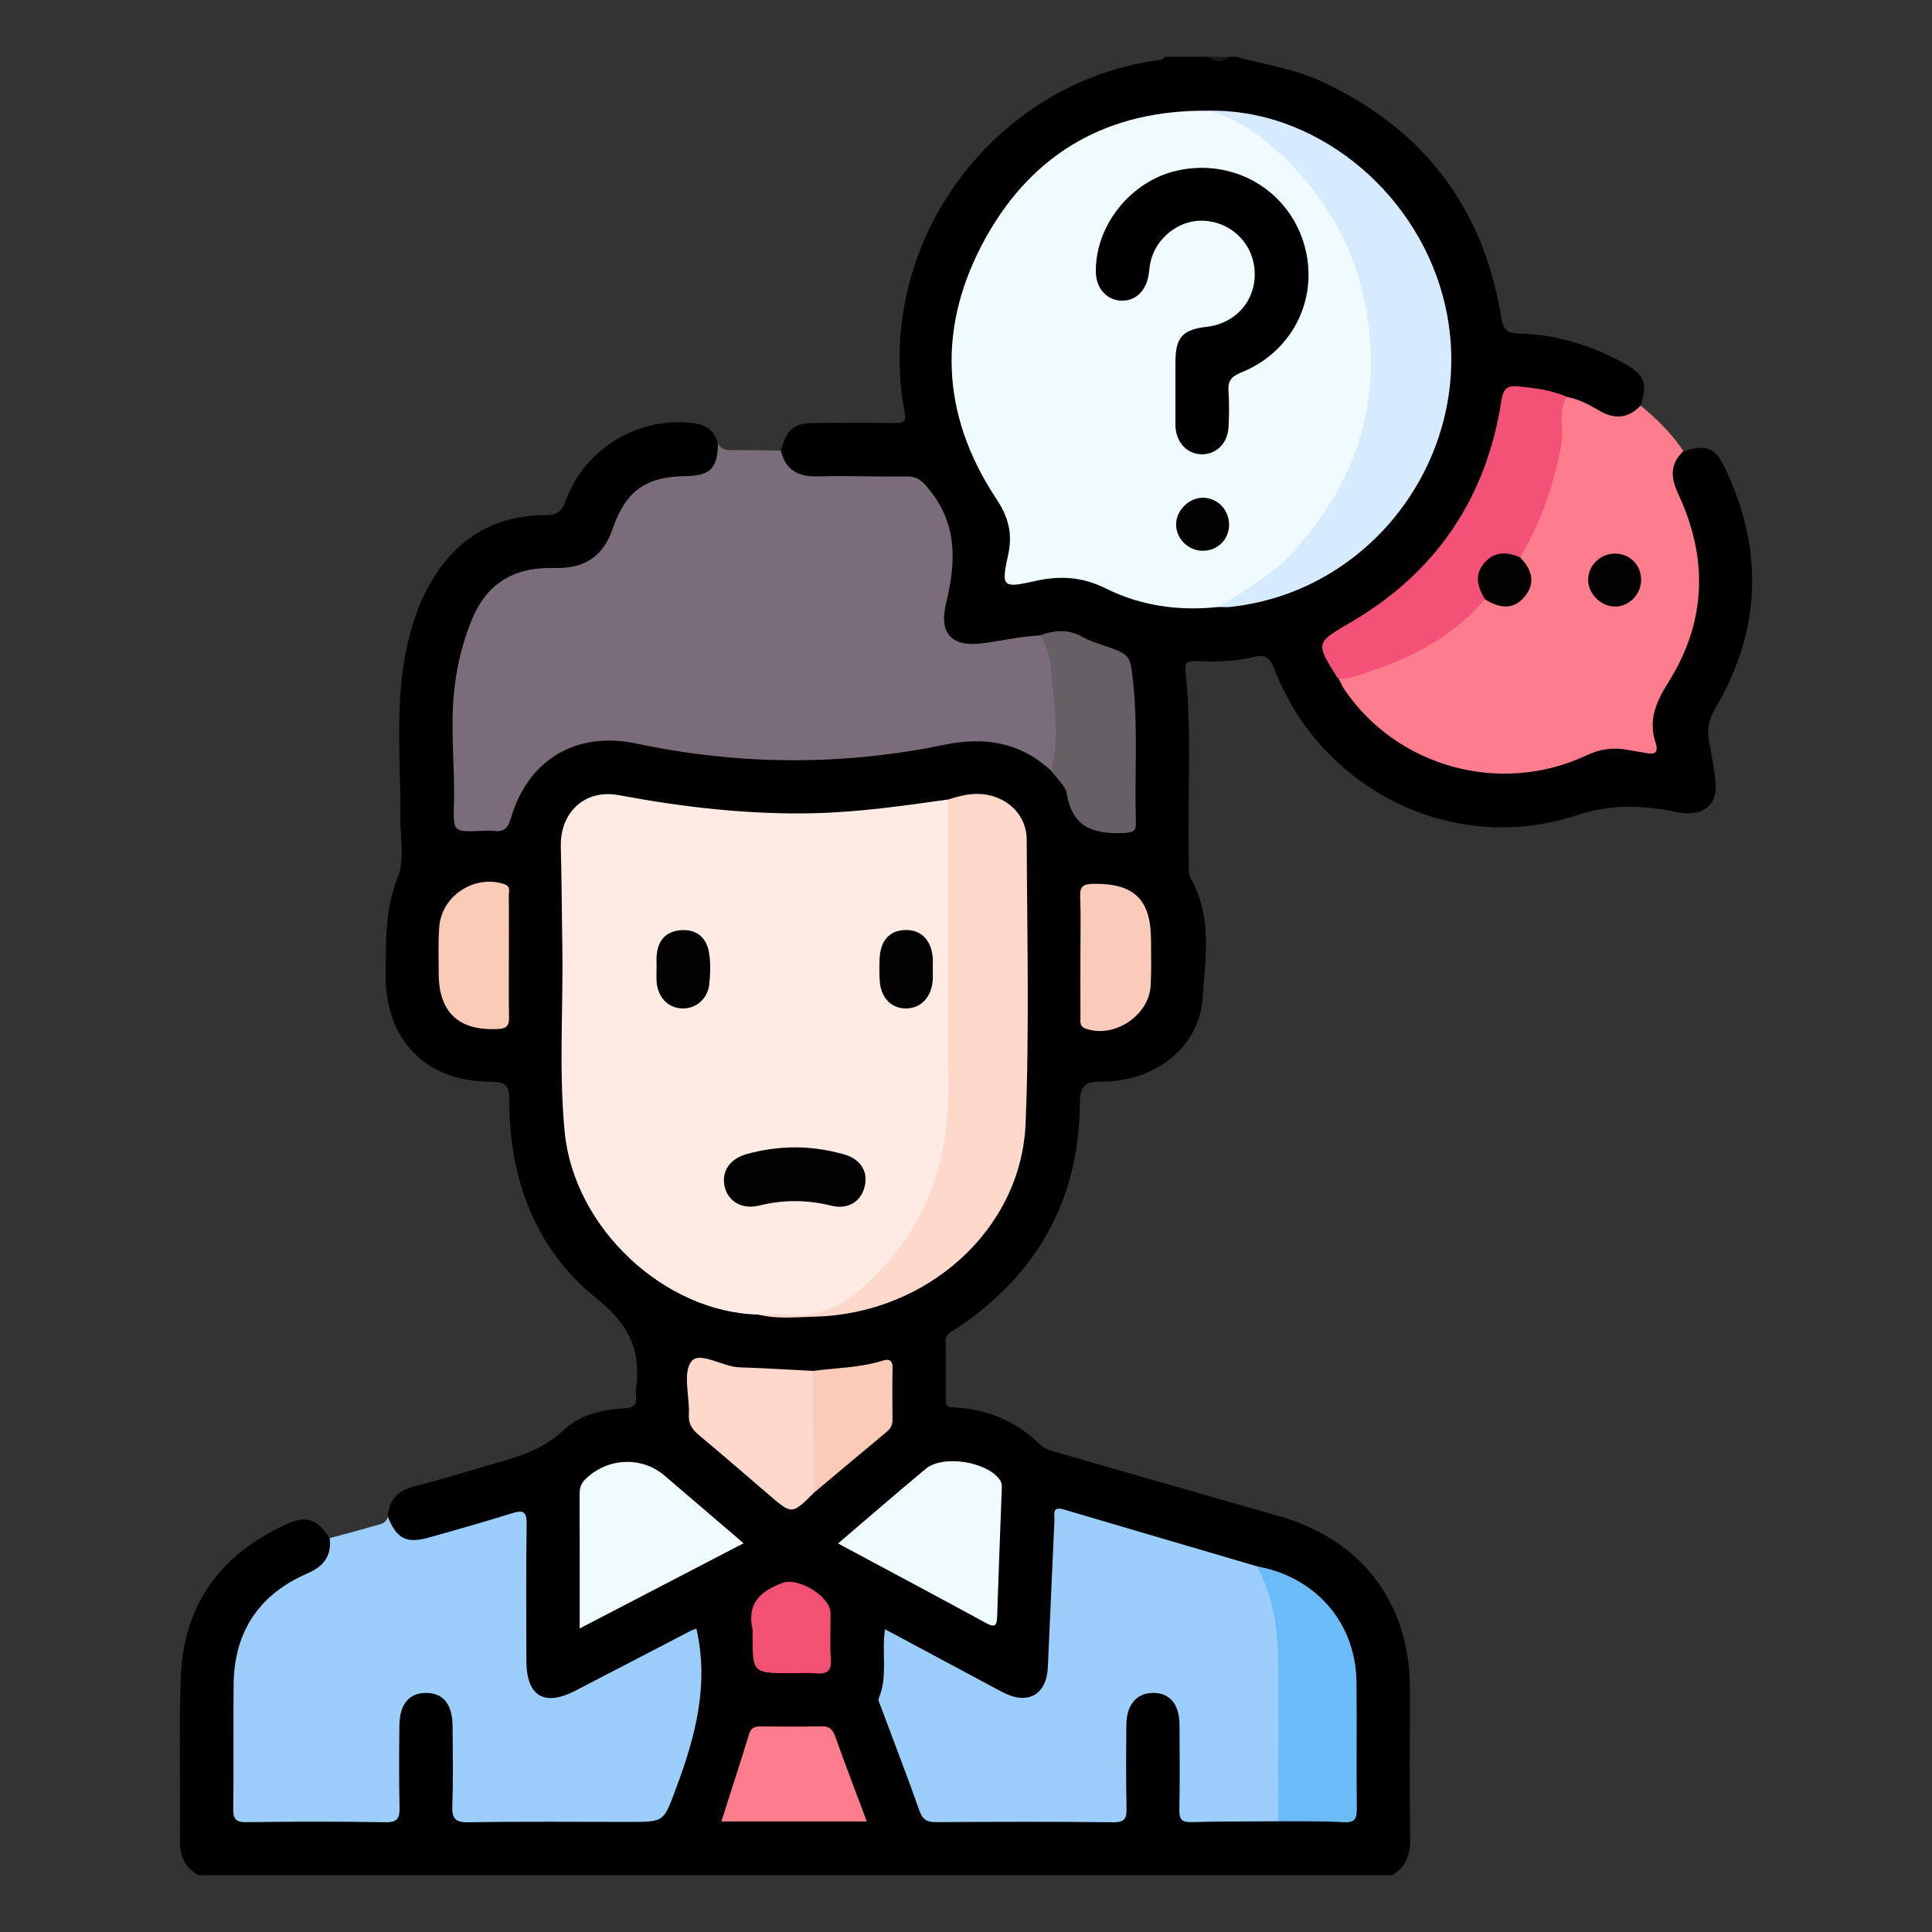 <?xml version="1.0" encoding="utf-8"?>
<!-- Generator: Adobe Illustrator 16.0.0, SVG Export Plug-In . SVG Version: 6.00 Build 0)  -->
<!DOCTYPE svg PUBLIC "-//W3C//DTD SVG 1.1//EN" "http://www.w3.org/Graphics/SVG/1.1/DTD/svg11.dtd">
<svg version="1.1" id="Layer_1" xmlns="http://www.w3.org/2000/svg" xmlns:xlink="http://www.w3.org/1999/xlink" x="0px" y="0px"
	 width="85px" height="85px" viewBox="0 0 85 85" enable-background="new 0 0 85 85" xml:space="preserve">
<rect x="0" y="0" width="85" height="85" fill="#333333" stroke="none"/>
<g>
	<path fill-rule="evenodd" clip-rule="evenodd" d="M34.348,19.822c0.321-1.018,0.575-1.213,1.604-1.216
		c1.145-0.003,2.291-0.016,3.436,0.008c0.395,0.009,0.48-0.095,0.408-0.485c-1.395-7.522,4.047-14.612,11.291-15.495
		c0.058-0.007,0.106-0.088,0.16-0.134c0.625,0,1.25,0,1.875,0c0.312,0.128,0.625,0.128,0.938,0c0.104,0,0.208,0,0.312,0
		c1.265,0.335,2.568,0.525,3.773,1.084c4.463,2.073,7.118,5.531,7.905,10.383c0.096,0.593,0.293,0.694,0.817,0.709
		c1.64,0.043,3.167,0.527,4.599,1.317c0.893,0.492,1.031,0.872,0.714,1.851c-0.36,0.637-0.9,0.804-1.699,0.496
		c-0.529-0.203-1.012-0.516-1.556-0.687c-0.53-0.232-1.1-0.306-1.662-0.403c-0.609-0.105-0.966,0.059-1.067,0.755
		c-0.207,1.427-0.721,2.757-1.373,4.044c-1.24,2.448-3.12,4.259-5.479,5.6c-1.069,0.607-1.093,0.61-0.542,1.708
		c0.082,0.163,0.172,0.321,0.265,0.479c1.73,2.593,4.142,3.974,7.267,4.004c1.069,0.011,2.138-0.184,3.103-0.682
		c0.78-0.402,1.563-0.502,2.417-0.337c0.749,0.145,0.827,0.08,0.681-0.624c-0.15-0.726,0.056-1.313,0.449-1.907
		c1.783-2.688,2.009-5.509,0.673-8.451c-0.457-1.007-0.344-1.545,0.408-1.992c1.021-0.307,1.405-0.159,1.864,0.819
		c1.677,3.578,1.546,7.094-0.464,10.503c-0.289,0.49-0.372,0.932-0.271,1.463c0.117,0.612,0.237,1.228,0.285,1.848
		c0.066,0.861-0.468,1.357-1.338,1.301c-0.206-0.013-0.411-0.063-0.615-0.102c-1.399-0.258-2.706-0.292-4.157,0.188
		c-5.417,1.792-11.223-1.083-13.295-6.414c-0.195-0.503-0.393-0.691-0.94-0.548c-0.836,0.218-1.702,0.21-2.562,0.183
		c-0.33-0.011-0.452,0.062-0.414,0.432c0.291,2.804,0.074,5.617,0.147,8.426c0.006,0.231-0.032,0.505,0.073,0.688
		c0.97,1.679,0.651,3.514,0.533,5.271c-0.144,2.148-2.068,3.678-4.413,3.68c-0.764,0-0.984,0.153-0.99,0.965
		c-0.027,4.277-1.916,7.569-5.467,9.926c-0.188,0.125-0.434,0.198-0.432,0.497c0.004,0.885,0.004,1.77,0.002,2.654
		c0,0.32,0.235,0.284,0.438,0.297c1.432,0.086,2.673,0.614,3.698,1.621c0.2,0.195,0.444,0.265,0.689,0.336
		c3.291,0.949,6.582,1.895,9.875,2.835c3.585,1.024,5.703,3.801,5.716,7.518c0.008,2.212-0.022,4.425,0.016,6.636
		c0.012,0.719-0.173,1.263-0.797,1.633c-17.5,0-35,0-52.5,0c-0.614-0.325-0.84-0.822-0.83-1.526
		c0.035-2.414-0.055-4.833,0.042-7.244c0.126-3.146,1.753-5.346,4.593-6.651c0.943-0.434,1.368-0.276,1.955,0.594
		c0.329,0.758,0.101,1.297-0.795,1.693c-0.978,0.434-1.793,1.032-2.388,1.937c-0.502,0.765-0.771,1.593-0.78,2.498
		c-0.019,1.744-0.014,3.489-0.002,5.233c0.005,0.807,0.091,0.89,0.907,0.894c1.666,0.01,3.333-0.01,4.999,0.01
		c0.599,0.008,0.848-0.214,0.831-0.821c-0.025-0.885-0.009-1.771-0.004-2.656c0.002-0.445,0.047-0.886,0.214-1.302
		c0.257-0.64,0.797-0.925,1.513-0.815c0.618,0.095,1.004,0.488,1.042,1.174c0.065,1.17,0.009,2.343,0.027,3.514
		c0.013,0.811,0.089,0.895,0.903,0.897c2.395,0.009,4.791-0.013,7.186,0.014c0.692,0.008,1.029-0.274,1.234-0.916
		c0.39-1.214,0.781-2.43,1.136-3.653c0.289-0.994-0.048-2.015-0.003-3.025c0.018-0.401-0.308-0.246-0.51-0.148
		c-0.562,0.272-1.129,0.538-1.667,0.856c-0.987,0.585-2.022,1.077-3.057,1.569c-1.373,0.651-2.326,0.078-2.379-1.453
		c-0.058-1.664-0.018-3.332-0.016-4.998c0.002-1.632,0.042-1.442-1.366-1.051c-0.928,0.258-1.847,0.549-2.782,0.781
		c-0.951,0.236-1.552-0.199-1.686-1.171c0.036-0.756,0.44-1.16,1.169-1.344c1.032-0.259,2.048-0.577,3.07-0.872
		c1.238-0.357,2.48-0.644,3.483-1.594c0.705-0.667,1.687-0.916,2.666-0.962c0.461-0.021,0.587-0.202,0.523-0.611
		c-0.008-0.052-0.008-0.105,0-0.156c0.249-1.695-0.24-2.882-1.702-4.051c-2.719-2.173-3.872-5.274-3.867-8.756
		c0.001-0.661-0.178-0.798-0.815-0.799c-2.903-0.002-4.668-1.876-4.626-4.788c0.021-1.427-0.031-2.82,0.537-4.212
		c0.303-0.744,0.11-1.696,0.116-2.555c0.017-2.365-0.228-4.736,0.189-7.091c0.205-1.158,0.55-2.281,1.133-3.298
		c1.106-1.932,2.79-2.975,5.038-2.983c0.524-0.002,0.738-0.14,0.922-0.652c0.822-2.292,3.235-3.717,5.64-3.394
		c0.533,0.072,0.915,0.346,1.041,0.902c0.229,1.03-0.128,1.53-1.162,1.626c-0.129,0.013-0.26,0.012-0.39,0.017
		c-1.402,0.049-2.37,0.713-2.816,2.054c-0.456,1.371-1.414,1.996-2.824,2.004c-0.104,0.001-0.208,0.004-0.312,0.006
		c-1.523,0.022-2.556,0.768-3.13,2.156c-0.761,1.84-0.963,3.762-0.777,5.731c0.081,0.857,0.046,1.715,0.041,2.572
		c-0.003,0.501,0.178,0.684,0.691,0.678c1.11-0.013,1.14-0.007,1.542-1.018c0.79-1.982,2.808-3.192,4.922-2.932
		c1.624,0.201,3.225,0.54,4.862,0.689c3.085,0.281,6.124,0.043,9.153-0.52c0.638-0.118,1.277-0.266,1.932-0.208
		c1.181,0.104,2.217,0.534,3.048,1.404c0.489,0.514,0.924,1.073,1.089,1.772c0.147,0.626,0.505,0.812,1.119,0.808
		c1.211-0.009,1.22,0.02,1.21-1.19c-0.014-1.738,0.063-3.478-0.148-5.213c-0.086-0.7-0.313-1.14-1.048-1.334
		c-0.937-0.248-1.796-0.877-2.841-0.489c-0.85,0.116-1.688,0.297-2.538,0.41c-1.251,0.168-1.944-0.481-1.838-1.745
		c0.061-0.724,0.204-1.44,0.344-2.153c0.124-0.623,0.026-1.167-0.313-1.707c-1.224-1.943-0.618-1.762-3.072-1.775
		c-0.909-0.005-1.82,0.046-2.727-0.025C34.712,21.064,34.302,20.605,34.348,19.822z"/>
	<path fill-rule="evenodd" clip-rule="evenodd" fill="#181818" d="M54.06,2.5c-0.312,0.264-0.625,0.222-0.938,0
		C53.435,2.5,53.747,2.5,54.06,2.5z"/>
	<path fill-rule="evenodd" clip-rule="evenodd" fill="#FE7D8D" d="M74.064,19.846c-0.606,0.572-0.562,1.175-0.223,1.9
		c1.321,2.818,1.23,5.617-0.432,8.259c-0.55,0.874-0.901,1.669-0.569,2.674c0.124,0.378,0.012,0.541-0.399,0.456
		c-0.254-0.053-0.514-0.08-0.769-0.133c-0.653-0.134-1.247-0.065-1.88,0.233c-3.775,1.777-8.338,0.513-10.649-2.909
		c-0.1-0.147-0.167-0.317-0.249-0.477c0.201-0.238,0.502-0.262,0.77-0.332c1.994-0.527,3.724-1.526,5.243-2.906
		c0.115-0.105,0.229-0.211,0.372-0.276c0.21-0.079,0.405-0.003,0.603,0.059c0.416,0.129,0.773,0.026,1.039-0.312
		c0.269-0.341,0.26-0.714,0.047-1.086c-0.104-0.18-0.218-0.354-0.195-0.577c0.322-0.897,0.844-1.705,1.132-2.621
		c0.356-1.14,0.612-2.286,0.642-3.485c0.007-0.306-0.166-0.766,0.391-0.848c0.52,0.093,0.978,0.34,1.423,0.601
		c0.674,0.396,1.274,0.35,1.821-0.222C72.892,18.433,73.549,19.073,74.064,19.846z"/>
	<path fill-rule="evenodd" clip-rule="evenodd" fill="#7A6C79" d="M34.348,19.822c0.208,0.841,0.747,1.158,1.604,1.137
		c1.324-0.034,2.65,0.017,3.976,0.006c0.477-0.004,0.69,0.246,0.976,0.6c1.238,1.534,1.149,3.194,0.721,4.969
		c-0.333,1.378,0.271,1.959,1.669,1.76c0.539-0.077,1.074-0.177,1.613-0.256c0.282-0.041,0.567-0.059,0.851-0.086
		c0.426,0.021,0.453,0.38,0.522,0.662c0.384,1.55,0.418,3.13,0.338,4.714c-0.012,0.241-0.01,0.54-0.371,0.58
		c-1.357-1.248-2.909-1.511-4.701-1.141c-4.512,0.932-9.036,0.901-13.552-0.054c-2.648-0.56-4.771,0.712-5.522,3.298
		c-0.126,0.435-0.313,0.607-0.753,0.547c-0.204-0.027-0.416-0.005-0.624,0.002c-1.139,0.039-1.157,0.04-1.123-1.16
		c0.046-1.611-0.158-3.218-0.007-4.835c0.107-1.154,0.36-2.252,0.8-3.317c0.627-1.521,1.771-2.253,3.401-2.259
		c0.156-0.001,0.312,0.004,0.468,0c1.195-0.036,1.929-0.584,2.32-1.727c0.562-1.644,1.45-2.289,3.181-2.314
		c1.112-0.016,1.437-0.336,1.449-1.432c0.171,0.294,0.448,0.291,0.743,0.289C32.998,19.799,33.673,19.814,34.348,19.822z"/>
	<path fill-rule="evenodd" clip-rule="evenodd" fill="#9CCEFC" d="M17.063,66.731c0.388,0.966,0.813,1.192,1.797,0.916
		c1.225-0.343,2.449-0.688,3.662-1.068c0.5-0.156,0.657-0.078,0.648,0.481c-0.031,2.003-0.015,4.007-0.011,6.01
		c0.003,1.547,0.776,2.024,2.145,1.318c1.685-0.868,3.363-1.747,5.045-2.619c0.109-0.057,0.229-0.093,0.29-0.116
		c0.563,2.472-0.044,4.755-0.896,7.025c-0.546,1.456-0.488,1.479-2.021,1.479c-2.368,0-4.736-0.024-7.103,0.016
		c-0.608,0.011-0.74-0.175-0.719-0.741c0.043-1.169,0.022-2.341,0.01-3.512c-0.01-0.949-0.416-1.436-1.162-1.438
		c-0.744-0.003-1.165,0.49-1.176,1.429c-0.015,1.196-0.022,2.395,0.005,3.591c0.011,0.472-0.068,0.68-0.621,0.669
		c-2.029-0.036-4.059-0.03-6.088-0.003c-0.48,0.007-0.615-0.118-0.607-0.602c0.03-1.821-0.003-3.644,0.017-5.465
		c0.026-2.315,1.121-3.956,3.239-4.873c0.724-0.313,1.079-0.771,0.988-1.557c0.649-0.176,1.302-0.342,1.946-0.534
		C16.688,67.068,16.98,67.046,17.063,66.731z"/>
	<path fill-rule="evenodd" clip-rule="evenodd" fill="#FEEBE3" d="M33.376,57.836c-4.134-0.088-8.119-3.802-8.531-8.022
		c-0.269-2.75-0.057-5.513-0.106-8.27c-0.025-1.431-0.028-2.861-0.066-4.291c-0.04-1.51,1.059-2.548,2.548-2.27
		c2.846,0.531,5.704,0.864,8.604,0.795c1.979-0.048,3.933-0.328,5.889-0.604c0.258,0.276,0.229,0.624,0.23,0.959
		c0.004,4.185,0.071,8.371-0.02,12.554c-0.073,3.371-1.458,6.175-4.107,8.319c-0.781,0.632-1.634,0.98-2.654,0.887
		C34.569,57.839,33.968,57.951,33.376,57.836z"/>
	<path fill-rule="evenodd" clip-rule="evenodd" fill="#EFFBFE" d="M53.592,26.705c-1.72,0.189-3.399-0.049-4.932-0.811
		c-1.053-0.524-2.029-0.578-3.138-0.327c-1.428,0.322-1.478,0.259-1.165-1.176c0.202-0.929,0.006-1.646-0.53-2.456
		c-2.458-3.714-2.602-7.629-0.451-11.489c2.094-3.761,5.414-5.617,9.751-5.574c1.651,0.083,2.756,1.183,3.798,2.23
		c1.834,1.846,3.008,4.091,3.429,6.69c0.521,3.226-0.143,6.197-1.943,8.911c-0.84,1.268-1.87,2.356-3.148,3.204
		C54.738,26.255,54.213,26.573,53.592,26.705z"/>
	<path fill-rule="evenodd" clip-rule="evenodd" fill="#9CCEFC" d="M56.237,80.129c-1.275,0.009-2.551,0.004-3.825,0.036
		c-0.414,0.011-0.533-0.121-0.525-0.53c0.025-1.249,0.016-2.5,0.007-3.75c-0.006-0.918-0.441-1.421-1.189-1.404
		c-0.704,0.016-1.14,0.523-1.149,1.387c-0.013,1.224-0.02,2.448,0.006,3.671c0.009,0.438-0.05,0.639-0.575,0.633
		c-2.604-0.03-5.208-0.022-7.812-0.005c-0.4,0.002-0.585-0.114-0.723-0.503c-0.537-1.517-1.119-3.019-1.68-4.527
		c-0.053-0.142-0.152-0.324-0.105-0.436c0.401-0.95,0.112-1.957,0.269-3.021c1.498,0.802,2.955,1.582,4.411,2.362
		c0.274,0.146,0.547,0.299,0.826,0.438c1.063,0.535,1.872,0.068,1.927-1.116c0.099-2.159,0.19-4.318,0.291-6.477
		c0.011-0.247-0.121-0.632,0.402-0.478c2.838,0.839,5.677,1.67,8.516,2.504c0.767,0.643,0.878,1.561,1.015,2.459
		c0.288,1.89,0.131,3.795,0.164,5.693c0.012,0.702,0.009,1.406-0.002,2.109C56.479,79.51,56.508,79.859,56.237,80.129z"/>
	<path fill-rule="evenodd" clip-rule="evenodd" fill="#FED9CB" d="M33.376,57.836c0.337-0.011,0.682-0.073,1.01-0.023
		c2.16,0.331,3.515-0.966,4.756-2.396c1.905-2.197,2.613-4.811,2.583-7.689c-0.042-4.184-0.011-8.368-0.012-12.552
		c0.547-0.178,1.1-0.314,1.683-0.214c1.015,0.175,1.771,0.951,1.775,1.974c0.015,4.165,0.121,8.336-0.049,12.495
		c-0.19,4.674-4.342,8.372-9.265,8.495C35.033,57.946,34.196,58.045,33.376,57.836z"/>
	<path fill-rule="evenodd" clip-rule="evenodd" fill="#D6EBFD" d="M53.592,26.705c1.196-0.726,2.407-1.431,3.358-2.487
		c2.795-3.104,3.906-6.684,3.114-10.83c-0.459-2.401-1.605-4.446-3.278-6.154c-1.015-1.036-2.162-2.007-3.659-2.361
		c4.619-0.122,9.074,3.39,10.355,8.162c1.719,6.398-2.766,12.957-9.348,13.667C53.956,26.721,53.773,26.704,53.592,26.705z"/>
	<path fill-rule="evenodd" clip-rule="evenodd" fill="#F35175" d="M68.937,17.465c-0.433,0.636-0.119,1.361-0.239,2.043
		c-0.313,1.785-0.892,3.457-1.822,5.01c-0.06,0.053-0.132,0.075-0.209,0.077c-1.325,0.038-1.466,0.209-1.274,1.554
		c0.012,0.077-0.016,0.15-0.063,0.214c-1.341,1.579-3.09,2.519-5.016,3.158c-0.456,0.151-0.909,0.377-1.418,0.329
		c-0.021-0.015-0.051-0.024-0.063-0.044c-0.966-1.547-0.952-1.523,0.584-2.42c3.756-2.193,5.972-5.46,6.637-9.752
		c0.087-0.557,0.267-0.686,0.777-0.632C67.552,17.078,68.268,17.157,68.937,17.465z"/>
	<path fill-rule="evenodd" clip-rule="evenodd" fill="#6BBBF8" d="M56.237,80.129c0.002-2.393,0.03-4.785-0.006-7.178
		c-0.021-1.4-0.249-2.776-0.925-4.038c2.593,0.468,4.346,2.493,4.374,5.091c0.021,1.845-0.007,3.69,0.014,5.535
		c0.005,0.438-0.047,0.66-0.575,0.631C58.161,80.115,57.198,80.138,56.237,80.129z"/>
	<path fill-rule="evenodd" clip-rule="evenodd" fill="#EFFBFE" d="M25.504,71.645c0-2.08,0.002-4.005-0.003-5.929
		c-0.001-0.247,0.055-0.438,0.24-0.623c0.959-0.961,2.481-1.042,3.497-0.171c1.143,0.98,2.289,1.958,3.477,2.975
		C30.31,69.146,27.969,70.363,25.504,71.645z"/>
	<path fill-rule="evenodd" clip-rule="evenodd" fill="#EFFBFE" d="M36.869,67.907c1.331-1.136,2.585-2.227,3.864-3.288
		c0.765-0.636,2.74-0.304,3.266,0.507c0.096,0.147,0.078,0.296,0.072,0.447c-0.066,1.844-0.142,3.688-0.201,5.532
		c-0.012,0.375-0.061,0.534-0.479,0.307C41.252,70.248,39.102,69.104,36.869,67.907z"/>
	<path fill-rule="evenodd" clip-rule="evenodd" fill="#675F66" d="M46.246,33.907c0.324-1.164,0.2-2.352,0.078-3.515
		c-0.086-0.821-0.045-1.707-0.567-2.441c0.63-0.226,1.243-0.285,1.861,0.068c0.29,0.166,0.619,0.269,0.938,0.378
		c1.206,0.417,1.172,0.417,1.306,1.724c0.205,1.997,0.052,3.997,0.111,5.995c0.012,0.386-0.014,0.513-0.536,0.533
		c-1.327,0.05-2.251-0.237-2.502-1.723C46.872,34.559,46.484,34.245,46.246,33.907z"/>
	<path fill-rule="evenodd" clip-rule="evenodd" fill="#FED9CB" d="M35.801,65.682c-0.958,0.956-0.957,0.955-1.961,0.093
		c-1.023-0.878-2.042-1.761-3.076-2.624c-0.296-0.247-0.479-0.484-0.457-0.905c0.042-0.802-0.28-1.834,0.108-2.344
		c0.362-0.475,1.36,0.229,2.105,0.254c1.086,0.036,2.171,0.104,3.257,0.158c0.032,0.041,0.086,0.079,0.092,0.124
		C36.097,62.188,36.214,63.938,35.801,65.682z"/>
	<path fill-rule="evenodd" clip-rule="evenodd" fill="#FE7D8D" d="M38.136,80.139c-2.163,0-4.238,0-6.399,0
		c0.418-1.313,0.833-2.584,1.225-3.861c0.091-0.299,0.286-0.323,0.534-0.321c0.883,0.004,1.766,0.015,2.648-0.006
		c0.351-0.008,0.493,0.139,0.605,0.454C37.182,77.622,37.646,78.828,38.136,80.139z"/>
	<path fill-rule="evenodd" clip-rule="evenodd" fill="#FACBB8" d="M47.534,42.018c0-0.858,0.024-1.717-0.011-2.573
		c-0.019-0.461,0.154-0.554,0.58-0.561c1.78-0.028,2.533,0.683,2.536,2.457c0.002,0.676,0.024,1.354-0.015,2.027
		c-0.075,1.329-1.629,2.332-2.86,1.886c-0.283-0.103-0.228-0.311-0.229-0.506C47.531,43.838,47.534,42.928,47.534,42.018z"/>
	<path fill-rule="evenodd" clip-rule="evenodd" fill="#FBCBB8" d="M22.389,42.043c0,0.908-0.012,1.816,0.006,2.725
		c0.006,0.359-0.104,0.484-0.484,0.504c-1.702,0.091-2.596-0.712-2.609-2.401c-0.005-0.7-0.029-1.404,0.025-2.101
		c0.106-1.371,1.557-2.298,2.85-1.875c0.311,0.102,0.205,0.323,0.207,0.502C22.396,40.278,22.389,41.161,22.389,42.043z"/>
	<path fill-rule="evenodd" clip-rule="evenodd" fill="#FBCBB8" d="M35.801,65.682c-0.008-1.79-0.016-3.579-0.023-5.368
		c1.026-0.135,2.07-0.141,3.07-0.454c0.293-0.093,0.427,0.005,0.42,0.332c-0.015,0.753-0.009,1.506-0.001,2.259
		c0.002,0.226-0.072,0.391-0.248,0.537C37.943,63.881,36.873,64.782,35.801,65.682z"/>
	<path fill-rule="evenodd" clip-rule="evenodd" fill="#F35174" d="M34.792,73.613c-1.682,0-1.682,0-1.682-1.696
		c0-0.078,0.015-0.159-0.002-0.233c-0.26-1.141,0.355-1.687,1.328-2.044c0.691-0.253,2.098,0.599,2.105,1.326
		c0.006,0.675-0.036,1.353,0.013,2.024c0.04,0.547-0.188,0.673-0.672,0.63C35.522,73.587,35.156,73.613,34.792,73.613z"/>
	<path fill-rule="evenodd" clip-rule="evenodd" fill="#020101" d="M72.203,25.504c0.002,0.658-0.546,1.203-1.188,1.181
		c-0.604-0.021-1.137-0.566-1.143-1.168c-0.007-0.642,0.549-1.176,1.207-1.16C71.718,24.372,72.201,24.865,72.203,25.504z"/>
	<path fill-rule="evenodd" clip-rule="evenodd" fill="#020101" d="M65.328,26.362c-0.319-0.541-0.484-1.088-0.002-1.623
		c0.448-0.497,0.988-0.455,1.549-0.222c0.512,0.526,0.713,1.12,0.202,1.734C66.562,26.871,65.938,26.746,65.328,26.362z"/>
	<path fill-rule="evenodd" clip-rule="evenodd" fill="#010101" d="M34.994,50.479c0.73,0.001,1.447,0.113,2.147,0.311
		c0.716,0.201,1.06,0.754,0.904,1.397c-0.167,0.689-0.732,1.041-1.487,0.855c-1.056-0.26-2.095-0.266-3.152-0.004
		c-0.75,0.186-1.365-0.172-1.521-0.82c-0.16-0.663,0.21-1.231,0.96-1.441C33.546,50.581,34.264,50.479,34.994,50.479z"/>
	<path fill-rule="evenodd" clip-rule="evenodd" fill="#010101" d="M28.89,42.625c0-0.208-0.017-0.417,0.003-0.623
		c0.065-0.662,0.435-1.045,1.103-1.079c0.681-0.035,1.09,0.351,1.197,0.983c0.077,0.454,0.061,0.937,0.012,1.398
		c-0.071,0.66-0.614,1.098-1.227,1.062c-0.612-0.036-1.051-0.513-1.091-1.195c-0.011-0.182-0.001-0.363-0.001-0.546
		C28.888,42.625,28.889,42.625,28.89,42.625z"/>
	<path fill-rule="evenodd" clip-rule="evenodd" fill="#020202" d="M41.038,42.604c0,0.182,0.013,0.365-0.003,0.545
		c-0.066,0.738-0.523,1.211-1.166,1.218c-0.674,0.008-1.134-0.489-1.169-1.275c-0.014-0.312-0.015-0.624,0-0.935
		c0.037-0.774,0.438-1.216,1.111-1.24c0.705-0.024,1.16,0.426,1.226,1.221C41.049,42.292,41.039,42.449,41.038,42.604z"/>
	<path fill-rule="evenodd" clip-rule="evenodd" d="M51.714,17.129c0-0.416-0.003-0.832,0.001-1.248
		c0.009-1.035,0.327-1.385,1.362-1.5c1.354-0.151,2.256-1.259,2.111-2.59c-0.127-1.161-1.077-2.037-2.255-2.081
		c-1.071-0.039-2.084,0.757-2.318,1.827c-0.044,0.203-0.055,0.413-0.092,0.617c-0.126,0.685-0.613,1.111-1.219,1.072
		c-0.642-0.04-1.086-0.562-1.092-1.281c-0.017-2.049,1.555-3.994,3.592-4.443c2.43-0.537,4.803,0.81,5.541,3.146
		c0.743,2.354-0.406,4.803-2.74,5.741c-0.435,0.175-0.591,0.377-0.557,0.831c0.039,0.518,0.027,1.041,0.003,1.56
		c-0.034,0.716-0.532,1.21-1.174,1.207c-0.64-0.003-1.116-0.502-1.162-1.219c-0.003-0.052-0.002-0.104-0.002-0.156
		C51.714,18.117,51.714,17.623,51.714,17.129z"/>
	<path fill-rule="evenodd" clip-rule="evenodd" fill="#020202" d="M52.957,21.899c0.649,0.021,1.154,0.587,1.117,1.249
		c-0.036,0.635-0.55,1.103-1.19,1.083c-0.625-0.019-1.138-0.539-1.14-1.155C51.742,22.444,52.325,21.879,52.957,21.899z"/>
</g>
</svg>
